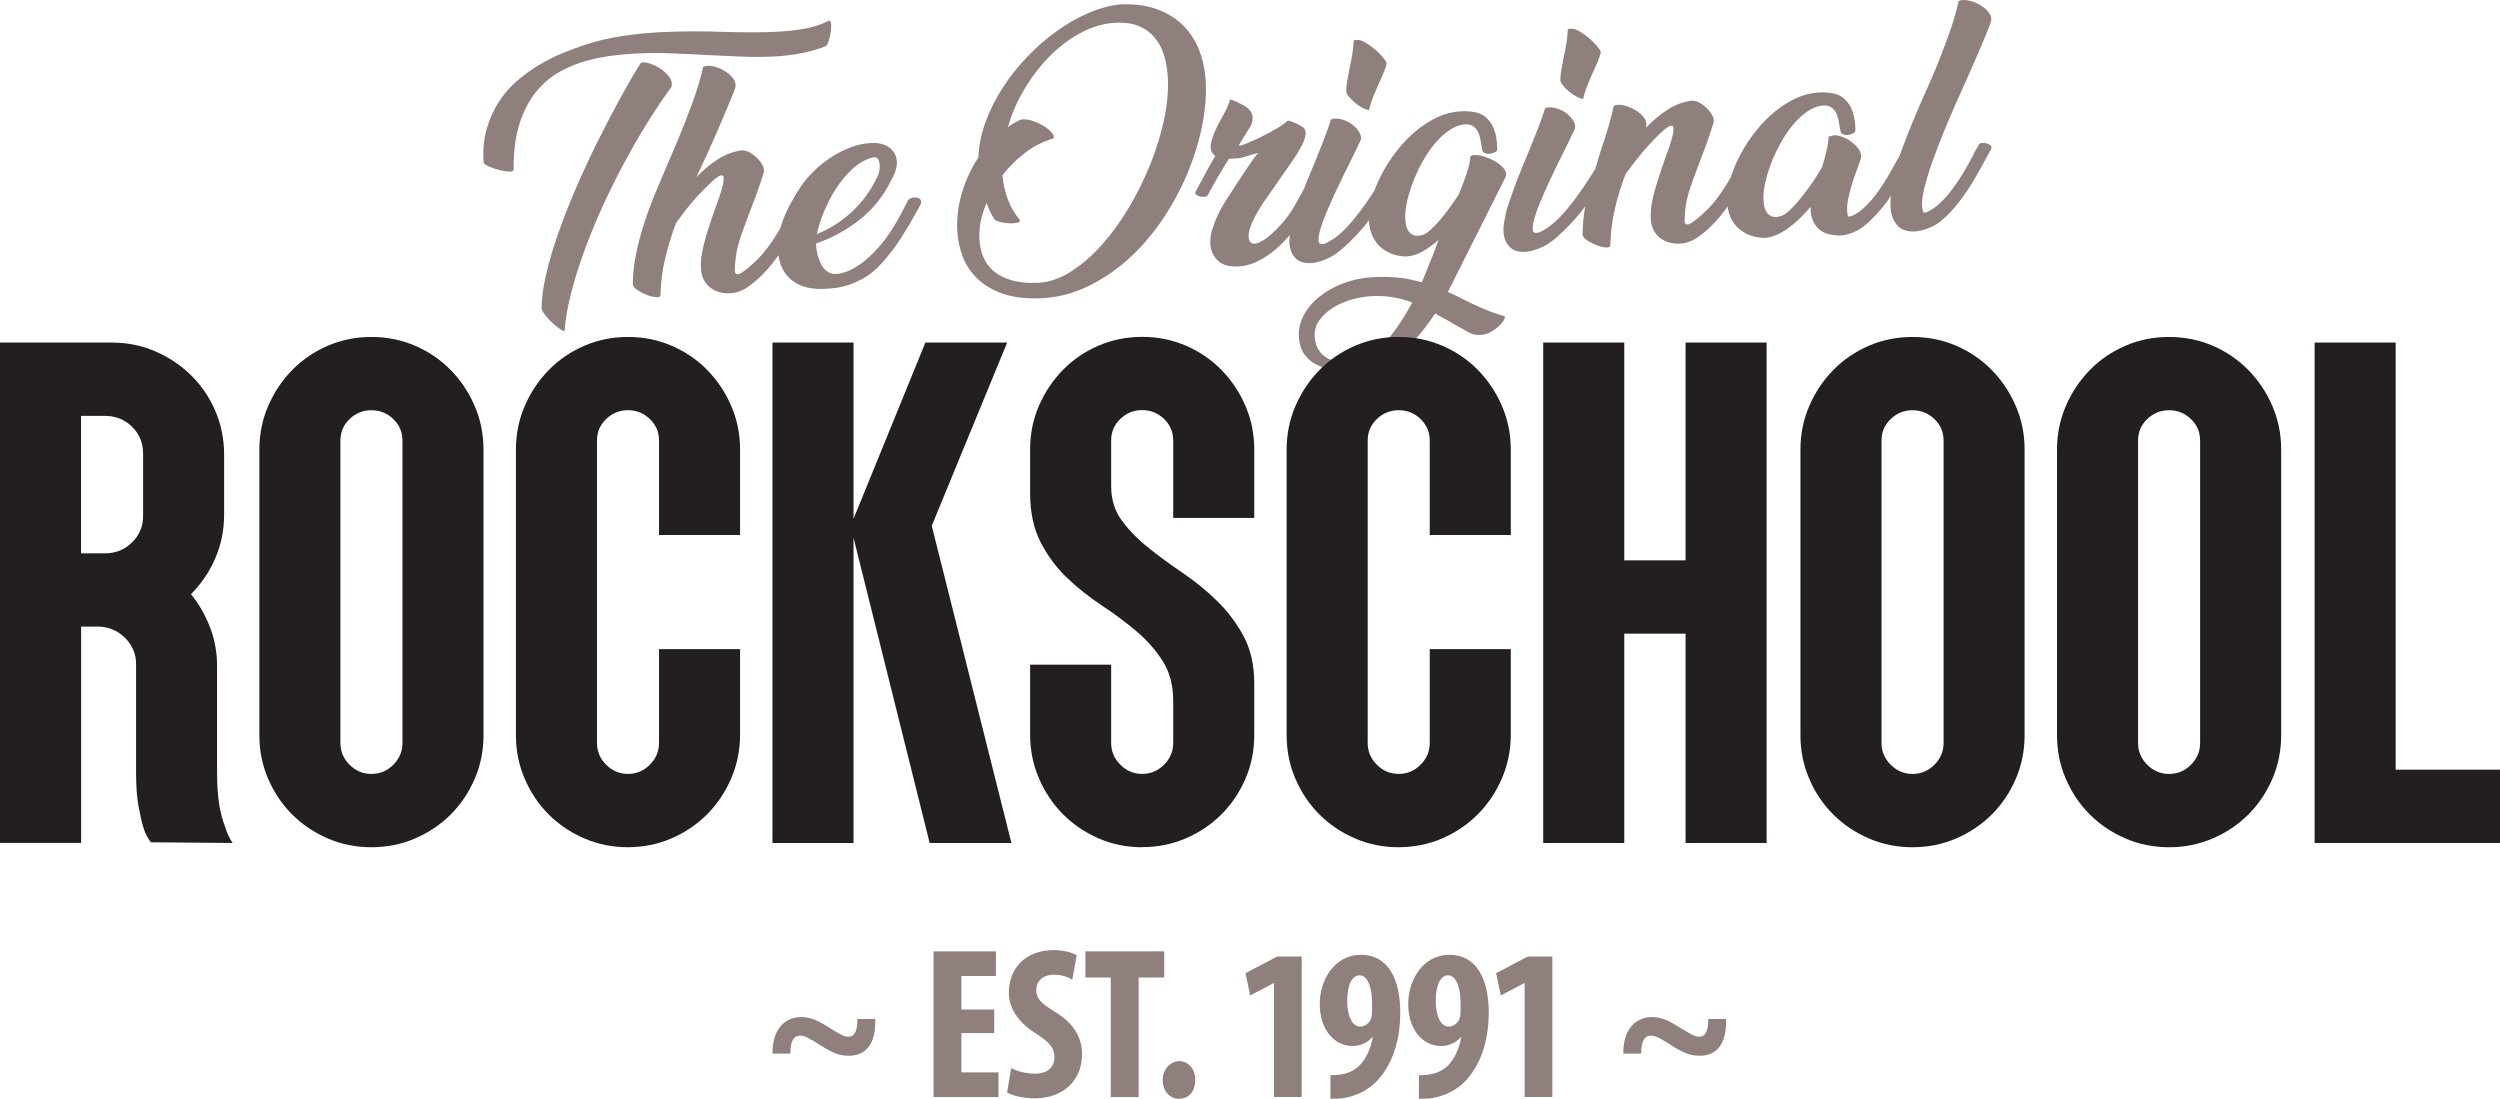 <?xml version="1.0" encoding="UTF-8"?>
<svg id="Layer_1" data-name="Layer 1" xmlns="http://www.w3.org/2000/svg" viewBox="0 0 751.94 330.48">
  <defs>
    <style>
      .cls-1 {
        fill: #231f20;
      }

      .cls-2 {
        fill: #8f807d;
      }
    </style>
  </defs>
  <g>
    <path class="cls-2" d="M232.34,316.89c-.06-8.25,4.55-10.99,8.65-10.99,2.95,0,5.32,1.24,8.52,3.25,3.14,1.95,4.29,2.67,5.64,2.67,1.86,0,2.75-1.62,2.75-5.33h5.32c.32,7.08-2.56,11.05-7.82,11.05-2.82,0-4.61-.65-8.39-2.99-3.46-2.21-4.93-3.06-6.34-3.06-1.73,0-2.95,1.24-2.95,5.4h-5.38Z"/>
    <path class="cls-2" d="M299.04,310.72h-9.87v11.83h11.15v7.41h-19.54v-43.81h18.77v7.41h-10.38v10.08h9.87v7.09Z"/>
    <path class="cls-2" d="M304.14,321.25c1.73.97,4.68,1.69,7.11,1.69,3.97,0,5.89-2.08,5.89-4.94,0-3.18-1.92-4.75-5.57-7.15-5.89-3.64-8.14-8.26-8.14-12.22,0-7.02,4.61-12.87,13.64-12.87,2.82,0,5.51.78,6.79,1.56l-1.35,7.35c-1.22-.78-3.07-1.5-5.51-1.5-3.59,0-5.32,2.21-5.32,4.55,0,2.6,1.28,3.96,5.96,6.83,5.7,3.51,7.82,7.93,7.82,12.55,0,8-5.83,13.26-14.29,13.26-3.46,0-6.85-.91-8.26-1.75l1.22-7.34Z"/>
    <path class="cls-2" d="M334.09,294.01h-7.62v-7.87h23.7v7.87h-7.69v35.95h-8.39v-35.95Z"/>
    <path class="cls-2" d="M354.5,330.48c-2.56,0-4.8-2.21-4.8-5.65,0-3.25,2.37-5.66,4.93-5.66,2.69,0,4.87,2.14,4.87,5.66s-1.99,5.65-4.93,5.65h-.06Z"/>
    <path class="cls-2" d="M383.2,295.7h-.13l-7.05,3.71-1.41-6.7,9.54-5.01h7.37v42.25h-8.33v-34.26Z"/>
    <path class="cls-2" d="M400.15,323.39c1.6,0,2.43-.06,3.84-.33,1.6-.32,3.46-1.17,4.87-2.54,1.79-1.75,3.33-4.75,4.04-8.51h-.19c-1.35,1.5-3.27,2.6-5.96,2.6-5.38,0-9.8-4.88-9.8-12.61,0-7.28,4.42-14.82,12.43-14.82s11.79,7.15,11.79,17.36c0,9.56-3.01,16.25-6.85,20.41-2.56,2.79-6.21,4.68-10.25,5.33-1.35.19-2.63.19-3.91.19v-7.08ZM408.86,293.36c-2.11,0-3.72,2.8-3.65,7.93.06,4.09,1.35,7.48,3.91,7.48,1.47,0,2.75-1.11,3.2-2.21.32-.85.38-1.69.38-4.49,0-5.59-1.54-8.71-3.78-8.71h-.06Z"/>
    <path class="cls-2" d="M426.76,323.39c1.6,0,2.43-.06,3.84-.33,1.6-.32,3.46-1.17,4.87-2.54,1.79-1.75,3.33-4.75,4.04-8.51h-.19c-1.35,1.5-3.27,2.6-5.96,2.6-5.38,0-9.8-4.88-9.8-12.61,0-7.28,4.42-14.82,12.43-14.82s11.79,7.15,11.79,17.36c0,9.56-3.01,16.25-6.85,20.41-2.56,2.79-6.21,4.68-10.25,5.33-1.35.19-2.63.19-3.91.19v-7.08ZM435.48,293.36c-2.11,0-3.72,2.8-3.65,7.93.06,4.09,1.35,7.48,3.91,7.48,1.47,0,2.75-1.11,3.2-2.21.32-.85.38-1.69.38-4.49,0-5.59-1.54-8.71-3.78-8.71h-.06Z"/>
    <path class="cls-2" d="M458.58,295.7h-.13l-7.05,3.71-1.41-6.7,9.54-5.01h7.37v42.25h-8.33v-34.26Z"/>
    <path class="cls-2" d="M488.25,316.89c-.06-8.25,4.55-10.99,8.65-10.99,2.95,0,5.32,1.24,8.52,3.25,3.14,1.95,4.29,2.67,5.64,2.67,1.86,0,2.75-1.62,2.75-5.33h5.32c.32,7.08-2.56,11.05-7.82,11.05-2.82,0-4.61-.65-8.39-2.99-3.46-2.21-4.93-3.06-6.34-3.06-1.73,0-2.95,1.24-2.95,5.4h-5.38Z"/>
  </g>
  <path class="cls-2" d="M590.56,26.06c.82-1.8,1.66-3.71,2.55-5.75.89-2.03,1.72-3.96,2.5-5.79.78-1.83,1.46-3.45,2.04-4.87.58-1.42.96-2.45,1.16-3.08.29-.98.07-1.93-.66-2.86-.73-.92-1.65-1.7-2.76-2.32-1.11-.62-2.27-1.04-3.47-1.27-1.2-.22-2.13-.14-2.8.23-.64,2.98-1.67,6.47-3.11,10.46-1.44,3.99-2.98,7.96-4.65,11.9l-2.97,6.71c-2.17,4.88-4.19,9.78-6.04,14.69-1.85,4.92-3.04,9.83-3.57,14.74-.09.52-.14,1.08-.17,1.71-.02.63-.02,1.16,0,1.62.11,2.15.73,3.93,1.84,5.35,1.11,1.42,2.82,2.12,5.13,2.11,1.12-.06,2.18-.24,3.18-.55s1.9-.67,2.7-1.08c.8-.41,1.5-.86,2.1-1.35.6-.48,1.09-.91,1.47-1.27,1.24-1.14,2.42-2.41,3.54-3.8,1.12-1.39,2.18-2.84,3.18-4.33,1-1.5,1.93-3.01,2.78-4.53.86-1.52,1.67-2.98,2.45-4.38l1.94-3.59c.15-.4.07-.74-.22-1.01-.3-.27-.68-.47-1.14-.62-.46-.15-.93-.19-1.41-.14-.48.05-.8.23-.95.52-.26.47-.52.92-.78,1.36-.26.44-.52.9-.78,1.36h.09c-.88,1.69-1.85,3.44-2.92,5.25-1.07,1.81-2.2,3.53-3.39,5.15-1.19,1.62-2.46,3.08-3.81,4.37-1.35,1.29-2.77,2.26-4.27,2.9l-.68.04c-.3-.27-.48-1.02-.55-2.27-.06-1.19.13-2.73.57-4.62.44-1.89,1.03-3.95,1.76-6.17.74-2.22,1.57-4.52,2.49-6.89.92-2.37,1.84-4.65,2.75-6.82.91-2.18,1.75-4.15,2.54-5.92.79-1.77,1.41-3.15,1.87-4.14l.45-1.05ZM557.75,35.6c-.2-1.18-.56-2.28-1.07-3.31-.51-1.02-1.19-1.91-2.05-2.66-.86-.75-1.92-1.26-3.18-1.53-1.38-.27-2.83-.36-4.35-.28-2.43.13-4.77.72-7.01,1.77-2.24,1.05-4.37,2.41-6.38,4.08-2.01,1.67-3.85,3.55-5.53,5.65-1.67,2.1-3.12,4.26-4.34,6.48-1.22,2.22-2.21,4.43-2.97,6.62-.76,2.2-1.21,4.2-1.34,6.03-.04.34-.06.74-.07,1.19,0,.45,0,.91.03,1.36.06,1.13.29,2.3.69,3.49.4,1.2,1.03,2.3,1.87,3.31.85,1,1.98,1.87,3.41,2.59,1.43.72,3.16,1.11,5.21,1.17,1.24-.07,2.48-.37,3.7-.92,1.22-.55,2.41-1.24,3.59-2.1,1.17-.86,2.32-1.82,3.42-2.9,1.11-1.08,2.17-2.21,3.18-3.4l.06,1.19c.11,2.04.82,3.76,2.14,5.16,1.32,1.41,3.38,2.15,6.16,2.23,1.19,0,2.27-.16,3.25-.47.98-.31,1.85-.68,2.62-1.12.77-.44,1.46-.9,2.05-1.38.6-.48,1.08-.91,1.46-1.27,2.65-2.52,4.94-5.29,6.88-8.32,1.94-3.02,3.71-6.02,5.31-9,.31-.58.6-1.15.89-1.71.28-.55.58-1.09.89-1.62.2-.41.16-.74-.14-1.01-.3-.27-.69-.47-1.18-.62-.49-.15-.99-.19-1.49-.14-.51.06-.84.23-1,.52-.2.41-.4.8-.58,1.18-.18.38-.4.77-.66,1.19-.93,1.69-1.93,3.47-3,5.34-1.06,1.87-2.21,3.65-3.42,5.33-1.22,1.68-2.5,3.18-3.85,4.5-1.35,1.32-2.77,2.27-4.27,2.86l-.76.04c-.18-.16-.3-.83-.36-2.02-.04-.79.04-1.72.24-2.78.2-1.06.45-2.16.76-3.31.31-1.15.66-2.3,1.05-3.46.39-1.16.79-2.25,1.19-3.3.15-.46.31-.91.48-1.34.17-.44.31-.82.41-1.17.23-.98,0-1.94-.66-2.9-.67-.96-1.53-1.78-2.55-2.46-1.03-.68-2.1-1.18-3.23-1.49-1.12-.31-2.01-.28-2.67.1l-.59.03c-.05,1.31-.25,2.77-.62,4.37-.37,1.61-.82,3.25-1.36,4.92-.68,1.23-1.55,2.63-2.63,4.22-1.08,1.59-2.21,3.12-3.38,4.6-1.17,1.48-2.32,2.77-3.45,3.88-1.13,1.11-2.09,1.77-2.88,1.98-1,.28-1.83.34-2.46.17-.63-.17-1.16-.49-1.58-.98-.42-.49-.72-1.08-.9-1.78-.18-.7-.29-1.45-.33-2.24-.05-.9-.01-1.81.11-2.73.12-.92.25-1.72.39-2.4.32-1.43.78-3,1.37-4.71.59-1.7,1.31-3.41,2.15-5.13.85-1.72,1.79-3.37,2.85-4.96,1.05-1.59,2.2-3.01,3.44-4.26,1.24-1.26,2.53-2.27,3.88-3.05,1.35-.78,2.76-1.18,4.23-1.2.85.01,1.56.23,2.12.66.56.42,1,.95,1.32,1.59.32.64.55,1.33.71,2.09.15.76.27,1.45.36,2.07.01.23.05.44.12.63.07.2.11.41.12.63.02.45.27.78.73.98.46.2.98.28,1.54.22.56-.06,1.08-.21,1.55-.47.47-.25.69-.58.67-.97,0-1.19-.11-2.38-.31-3.56M523.4,56.12l4.03-7.62c.2-.41.16-.74-.14-1.01-.3-.27-.68-.47-1.14-.62s-.93-.19-1.41-.14c-.48.05-.79.23-.95.52l-1.23,2.45c-.87,1.69-1.81,3.36-2.8,5-2.08,3.51-4.18,6.3-6.28,8.37-2.1,2.07-3.87,3.51-5.3,4.32-.61.2-1.03.17-1.24-.1-.21-.27-.3-.55-.26-.84.03-1.59.14-3.04.33-4.35.19-1.32.46-2.59.82-3.83.36-1.24.78-2.49,1.25-3.77.47-1.27.98-2.66,1.53-4.16.65-1.68,1.41-3.69,2.28-6.03.87-2.34,1.72-4.84,2.54-7.49.14-.63,0-1.33-.41-2.1s-.96-1.49-1.65-2.17c-.69-.67-1.44-1.23-2.26-1.67-.82-.44-1.57-.64-2.24-.6-2.59.31-5.04,1.22-7.34,2.72-2.3,1.51-4.45,3.31-6.44,5.4.05-.06.08-.15.07-.26h-.09c.29-.97.07-1.92-.66-2.85-.73-.92-1.65-1.7-2.76-2.32-1.11-.62-2.27-1.06-3.47-1.31-1.2-.25-2.13-.18-2.8.19-.55,2.53-1.15,4.86-1.81,6.99-.65,2.13-1.33,4.21-2.01,6.23-1.36,4.32-2.63,8.6-3.79,12.83-1.17,4.23-1.75,8.47-1.76,12.73.09.56.57,1.14,1.45,1.71.88.58,1.81,1.06,2.8,1.43.98.37,1.9.6,2.76.66.85.07,1.3-.15,1.32-.66.09-3.75.55-7.4,1.38-10.96.84-3.56,1.9-7.05,3.2-10.46,1.64-2.24,3.23-4.3,4.78-6.16,1.55-1.87,3.26-3.73,5.15-5.59,1.57-1.56,2.69-2.45,3.39-2.69.7-.23,1.06-.07,1.09.5.04.79-.07,1.69-.33,2.7-.26,1.01-.58,2.09-.98,3.24-.89,2.43-1.67,4.62-2.33,6.59-.66,1.97-1.24,3.77-1.72,5.41-.48,1.64-.86,3.18-1.12,4.61-.26,1.43-.39,2.86-.37,4.27.02,1.47.28,2.74.79,3.79.51,1.05,1.17,1.89,2,2.53.83.64,1.76,1.1,2.8,1.39,1.03.28,2.12.4,3.25.34,1.92-.1,3.8-.81,5.63-2.12,1.83-1.32,3.55-2.87,5.16-4.65,1.61-1.78,3.04-3.63,4.3-5.54,1.26-1.91,2.26-3.51,2.98-4.79M471.57,8.73c-.05,1.31-.19,2.69-.42,4.15-.24,1.46-.52,2.91-.84,4.34-.27,1.32-.5,2.57-.7,3.74-.2,1.17-.3,2.24-.3,3.21.02.4.28.89.76,1.49.49.6,1.07,1.19,1.75,1.78.68.59,1.42,1.1,2.21,1.54.79.44,1.5.7,2.13.78.33-1.38.71-2.63,1.16-3.76.45-1.13.93-2.27,1.44-3.44.56-1.22,1.11-2.44,1.64-3.66.53-1.22.89-2.29,1.07-3.2-.02-.34-.38-.93-1.07-1.78-.7-.84-1.53-1.67-2.51-2.5-.98-.83-1.98-1.53-3-2.1-1.02-.57-1.84-.78-2.46-.64l-.85.04ZM462.59,38.63c-.9,2.26-1.86,4.64-2.86,7.13-.76,1.8-1.5,3.6-2.23,5.39-.73,1.8-1.41,3.53-2.02,5.21-.62,1.68-1.18,3.25-1.67,4.72-.49,1.47-.85,2.75-1.08,3.84h.09c-.47,1.78-.68,3.38-.6,4.79.09,1.75.65,3.21,1.68,4.38,1.03,1.17,2.56,1.73,4.6,1.67,1.02-.05,2.01-.23,2.99-.54.98-.31,1.88-.66,2.71-1.08.83-.41,1.57-.86,2.23-1.35.66-.49,1.2-.91,1.63-1.28,3.36-2.96,6.26-6.08,8.7-9.39,2.43-3.31,4.69-6.77,6.77-10.4h-.08c.32-.41.36-.76.11-1.06s-.58-.51-1.01-.63c-.43-.12-.9-.15-1.41-.09-.51.06-.87.23-1.08.52l-1.18,1.85c-1.05,1.65-2.19,3.36-3.43,5.16-1.24,1.8-2.54,3.52-3.9,5.18-1.36,1.66-2.79,3.14-4.28,4.43-1.49,1.3-3.01,2.27-4.57,2.92l-.68.04c-.68.04-1.03-.37-1.04-1.22-.01-.85.18-1.98.59-3.39.41-1.41.99-3.01,1.75-4.81.76-1.8,1.57-3.64,2.43-5.53.87-1.89,1.76-3.76,2.68-5.63.92-1.86,1.77-3.55,2.54-5.07l2.76-5.76c.12-.91-.14-1.82-.78-2.72-.64-.9-1.45-1.65-2.41-2.26-.97-.6-2-1.01-3.09-1.24-1.09-.23-1.99-.18-2.72.14-.53,1.79-1.25,3.81-2.15,6.07M407.8,108.42c-.95.25-1.88.4-2.78.44-1.13.06-2.24-.02-3.33-.25-1.09-.23-2.07-.63-2.96-1.2-.88-.58-1.62-1.35-2.21-2.31-.59-.96-.95-2.15-1.08-3.56-.16-1.98.31-3.73,1.43-5.26,1.11-1.54,2.55-2.83,4.3-3.88,1.76-1.06,3.72-1.87,5.87-2.44,2.15-.57,4.22-.87,6.21-.92,2.15-.06,4.14.08,5.98.41,1.83.33,3.67.84,5.53,1.54-1.91,3.62-4.02,6.9-6.33,9.86-2.31,2.96-4.96,5.19-7.94,6.71-.83.33-1.73.61-2.68.86M452.88,53.1c.29-.92.01-1.83-.82-2.72-.84-.89-1.87-1.65-3.1-2.26-1.22-.62-2.48-1.06-3.77-1.33-1.29-.27-2.26-.22-2.93.15-.02.74-.13,1.57-.34,2.48-.21.92-.48,1.89-.83,2.9s-.72,2.04-1.11,3.08c-.4,1.04-.8,2.06-1.2,3.04-.79,1.23-1.67,2.53-2.65,3.88-.98,1.35-1.96,2.61-2.95,3.77-.99,1.16-1.94,2.16-2.86,3-.92.84-1.71,1.37-2.38,1.57-1.01.28-1.83.34-2.46.17-.63-.17-1.16-.49-1.58-.98-.42-.49-.73-1.08-.9-1.78-.18-.7-.29-1.45-.33-2.24-.05-.9,0-1.81.11-2.73.12-.92.25-1.72.39-2.4.32-1.43.78-3,1.37-4.71.59-1.7,1.31-3.41,2.15-5.13.84-1.72,1.79-3.37,2.85-4.96,1.05-1.59,2.2-3.01,3.44-4.26,1.24-1.26,2.53-2.27,3.88-3.05,1.35-.78,2.76-1.18,4.23-1.2.85.01,1.56.23,2.12.66.56.42,1,.95,1.32,1.59.32.64.55,1.33.71,2.09.15.76.27,1.45.36,2.07.01.23.05.44.12.63.07.2.1.41.12.63.02.45.27.78.73.98.47.2.98.28,1.54.22.56-.06,1.08-.21,1.55-.47.47-.25.69-.58.67-.97,0-1.19-.11-2.38-.31-3.56-.2-1.18-.56-2.28-1.06-3.31-.51-1.02-1.19-1.91-2.05-2.66-.86-.75-1.92-1.26-3.19-1.53-1.38-.27-2.82-.36-4.35-.28-2.43.13-4.77.72-7.01,1.77-2.24,1.05-4.37,2.41-6.38,4.07-2.01,1.66-3.86,3.54-5.53,5.64-1.68,2.1-3.12,4.26-4.34,6.47-1.22,2.22-2.21,4.42-2.97,6.61-.76,2.19-1.21,4.2-1.34,6.02-.04.34-.06.74-.07,1.19,0,.45,0,.9.03,1.36.06,1.13.29,2.29.69,3.49.4,1.19,1.03,2.29,1.87,3.3.85,1,1.98,1.86,3.41,2.58,1.43.72,3.16,1.11,5.21,1.17,1.7-.09,3.36-.6,4.98-1.53,1.62-.94,3.22-2.1,4.79-3.48l-1.79,4.76-3.24,7.99c-1.09-.28-2.16-.54-3.19-.77-1.03-.23-2.13-.41-3.3-.55-1.17-.14-2.42-.23-3.76-.27-1.34-.04-2.85-.02-4.55.07-3,.16-5.89.75-8.67,1.78-2.78,1.03-5.22,2.38-7.32,4.05-2.09,1.67-3.71,3.61-4.84,5.8-1.13,2.19-1.58,4.53-1.33,7.02.22,1.98.83,3.6,1.83,4.86,1,1.25,2.23,2.23,3.68,2.92,1.46.69,3.07,1.13,4.83,1.33,1.77.19,3.53.24,5.28.15,3.11-.22,5.89-.79,8.33-1.71,2.45-.92,4.68-2.13,6.7-3.63,2.02-1.5,3.86-3.24,5.51-5.22,1.65-1.99,3.24-4.13,4.77-6.42l5.08,2.8h-.09s5.43,3.04,5.43,3.04c.88.47,1.99.66,3.35.59,1.07-.06,2.09-.36,3.06-.92.96-.56,1.78-1.17,2.46-1.83.67-.66,1.17-1.28,1.48-1.86.31-.58.32-.92.03-1.02-2.31-.67-4.53-1.48-6.68-2.41-2.15-.94-4.18-1.9-6.11-2.87-.7-.36-1.38-.71-2.05-1.04-.67-.33-1.38-.65-2.13-.95l17.41-34.69ZM407.17,12.1c-.04,1.31-.19,2.69-.42,4.15-.23,1.46-.52,2.9-.84,4.34-.27,1.32-.5,2.56-.7,3.74s-.29,2.24-.3,3.2c.02.4.27.9.76,1.49.48.6,1.07,1.19,1.75,1.78.68.59,1.42,1.1,2.21,1.54.79.44,1.49.7,2.13.78.32-1.38.71-2.63,1.16-3.76.45-1.13.93-2.27,1.44-3.44.56-1.22,1.11-2.44,1.64-3.66.53-1.22.89-2.29,1.07-3.2-.02-.34-.38-.93-1.07-1.77-.7-.84-1.53-1.68-2.51-2.5-.98-.83-1.98-1.53-3-2.1-1.02-.57-1.84-.78-2.46-.64l-.85.04ZM398.19,42.01c-.9,2.26-1.86,4.64-2.86,7.13-.76,1.8-1.5,3.6-2.23,5.39-.73,1.8-1.4,3.53-2.02,5.21-.62,1.68-1.18,3.25-1.67,4.72-.49,1.47-.85,2.75-1.08,3.84h.09c-.47,1.78-.67,3.38-.6,4.79.09,1.75.65,3.21,1.67,4.38s2.56,1.72,4.6,1.67c1.02-.05,2.02-.23,2.99-.54.98-.31,1.88-.66,2.71-1.08.83-.41,1.57-.86,2.23-1.35.66-.49,1.2-.91,1.63-1.27,3.36-2.96,6.26-6.09,8.7-9.39,2.44-3.3,4.69-6.77,6.77-10.39h-.09c.32-.41.36-.76.12-1.07-.24-.3-.58-.51-1.01-.63-.43-.12-.9-.15-1.41-.1-.51.06-.87.23-1.08.52l-1.18,1.85c-1.05,1.64-2.19,3.36-3.43,5.15-1.24,1.8-2.54,3.52-3.9,5.18-1.36,1.66-2.78,3.14-4.27,4.44-1.49,1.3-3.02,2.27-4.57,2.92l-.68.04c-.68.04-1.03-.37-1.04-1.22-.02-.85.18-1.98.59-3.39.41-1.41.99-3.01,1.75-4.81.76-1.8,1.57-3.64,2.43-5.53.87-1.89,1.76-3.76,2.68-5.63.92-1.86,1.77-3.55,2.54-5.07l2.76-5.76c.12-.91-.14-1.82-.78-2.72-.64-.9-1.45-1.65-2.42-2.26-.97-.6-2-1.02-3.09-1.24-1.09-.23-1.99-.18-2.72.14-.53,1.78-1.25,3.81-2.15,6.07M393.88,61.97c.47-.88.93-1.78,1.39-2.71.36-.64.71-1.3,1.05-1.97.33-.67.68-1.33,1.05-1.97.2-.41.16-.74-.14-1.01-.3-.27-.68-.47-1.14-.62-.46-.15-.93-.19-1.41-.14-.48.05-.82.23-1.03.52-.57,1.11-1.3,2.49-2.21,4.16-.91,1.66-1.83,3.29-2.77,4.87-.89,1.41-1.87,2.72-2.94,3.94-1.07,1.22-2.12,2.29-3.15,3.23-1.03.93-2.01,1.67-2.95,2.2-.94.53-1.72.81-2.34.84-1.08,0-1.65-.71-1.73-2.12-.04-.85.12-1.79.49-2.83s.84-2.1,1.41-3.18c.57-1.08,1.16-2.12,1.79-3.11.63-1,1.21-1.85,1.74-2.56.68-1,1.37-1.99,2.06-2.96.68-.97,1.37-1.96,2.06-2.96,1.16-1.65,2.28-3.25,3.36-4.81,1.08-1.56,1.99-3,2.71-4.31.73-1.31,1.2-2.49,1.43-3.52.23-1.03.1-1.85-.39-2.45-.06-.05-.3-.21-.71-.47-.41-.26-.88-.52-1.4-.78-.52-.25-1.05-.48-1.57-.68-.52-.2-.95-.29-1.29-.27-.27.36-.85.82-1.75,1.41-.9.59-1.92,1.19-3.05,1.82s-2.32,1.24-3.56,1.84c-1.24.6-2.37,1.12-3.36,1.54-1,.42-1.77.7-2.3.84-.53.14-.69.04-.48-.32l3.53-5.72c.35-.98.5-1.78.47-2.41-.07-1.35-.83-2.47-2.26-3.33-1.44-.86-2.93-1.56-4.49-2.1-.24.81-.52,1.59-.85,2.34-.33.76-.7,1.49-1.12,2.19-.47.82-.93,1.68-1.4,2.58-.46.9-.88,1.79-1.26,2.66-.38.87-.69,1.72-.93,2.56s-.34,1.56-.31,2.18c.06,1.08.52,1.9,1.41,2.48-.58,1-1.13,1.97-1.68,2.94-.54.97-1.05,1.89-1.51,2.76-.41.76-.85,1.58-1.32,2.45-.47.87-.9,1.69-1.32,2.45-.26.41-.26.75.01,1.02.27.27.63.47,1.09.58.46.12.93.17,1.41.14.48-.02.83-.18,1.04-.48.93-1.75,1.94-3.57,3.03-5.47,1.09-1.9,2.21-3.73,3.37-5.5l1.02-.05c1.08,0,1.94-.07,2.58-.22.64-.15,1.27-.32,1.89-.52.5-.2,1.02-.36,1.55-.51.53-.14,1.14-.28,1.81-.43-.28.18-.81.82-1.6,1.91-.79,1.09-1.66,2.37-2.61,3.84l-1.81,2.73c-.27.3-.53.68-.79,1.15-.26.47-.5.85-.71,1.14-.84,1.29-1.68,2.6-2.52,3.92-.84,1.32-1.58,2.66-2.21,4.03-.64,1.37-1.18,2.74-1.61,4.13-.44,1.38-.65,2.79-.63,4.2.04,1.93.7,3.6,1.96,5,1.27,1.41,3.15,2.1,5.64,2.09,2.27,0,4.43-.5,6.47-1.49,2.05-.99,3.94-2.24,5.67-3.74,1.73-1.51,3.33-3.18,4.8-5.02,1.46-1.83,2.74-3.63,3.84-5.39.52-.82,1.02-1.67,1.49-2.54M307.18,35.92c-.72.32-1.43.67-2.11,1.05-.69.38-1.33.81-1.93,1.29,1.15-4.03,2.85-7.91,5.09-11.63,2.24-3.72,4.82-7.04,7.73-9.95,2.91-2.91,6.08-5.25,9.5-7.01,3.42-1.77,6.95-2.72,10.57-2.85,2.55-.08,4.75.28,6.6,1.06,1.86.78,3.4,1.91,4.64,3.38,1.24,1.47,2.18,3.24,2.83,5.3.65,2.07,1.03,4.35,1.16,6.84.2,3.79-.17,7.91-1.1,12.36-.93,4.45-2.29,8.94-4.1,13.46-1.81,4.52-3.96,8.89-6.46,13.11-2.5,4.22-5.23,7.98-8.17,11.29-2.95,3.31-6.05,5.99-9.32,8.07-3.27,2.07-6.51,3.19-9.73,3.36-3.05.16-5.69-.07-7.91-.69-2.22-.62-4.03-1.52-5.46-2.69-1.42-1.18-2.49-2.6-3.2-4.26-.71-1.67-1.12-3.46-1.22-5.39-.19-3.57.53-7.21,2.15-10.93l.29.67c.2.56.43,1.14.69,1.75.26.61.69,1.38,1.31,2.32.25.39.83.69,1.75.93.92.24,1.85.37,2.79.41.94.04,1.74-.02,2.42-.17.67-.15.91-.44.72-.89-1.58-1.9-2.78-3.97-3.6-6.2-.83-2.23-1.36-4.61-1.61-7.16,2.02-2.6,4.31-4.88,6.87-6.83,2.56-1.95,5.3-3.34,8.21-4.18.5-.25.53-.72.09-1.41-.43-.68-1.14-1.36-2.1-2.02-.97-.66-2.09-1.24-3.37-1.74-1.27-.5-2.5-.72-3.69-.66l-.34.02ZM289.61,77.3c.98,2.5,2.46,4.7,4.43,6.57,1.97,1.88,4.44,3.36,7.42,4.42,2.98,1.06,6.53,1.54,10.67,1.44,5.04-.09,9.82-1.18,14.34-3.26,4.51-2.08,8.68-4.81,12.5-8.18,3.82-3.38,7.24-7.27,10.28-11.68,3.03-4.41,5.57-9.01,7.62-13.8,2.05-4.79,3.58-9.62,4.6-14.49,1.02-4.87,1.42-9.46,1.19-13.76-.18-3.45-.86-6.65-2.03-9.59-1.18-2.94-2.85-5.47-5.03-7.56-2.18-2.1-4.84-3.69-7.99-4.77-3.15-1.08-6.79-1.51-10.92-1.3-2.99.33-6.09,1.18-9.31,2.57-3.22,1.39-6.37,3.18-9.46,5.39-3.09,2.2-6.02,4.74-8.79,7.61-2.77,2.87-5.23,5.95-7.39,9.24-2.15,3.29-3.9,6.74-5.24,10.35-1.34,3.62-2.09,7.24-2.24,10.88-2.21,3.35-3.86,6.92-4.97,10.72-1.11,3.8-1.56,7.54-1.37,11.22.15,2.83.71,5.49,1.7,7.99M264.03,47.76c.33.44.52,1.08.57,1.93.05,1.02-.12,2.05-.52,3.09-1.94,4.19-4.48,7.76-7.65,10.74-3.16,2.97-6.74,5.27-10.74,6.9.36-1.83,1.03-3.97,2-6.4.98-2.43,2.18-4.79,3.63-7.08,1.44-2.29,3.12-4.32,5.04-6.09,1.92-1.77,3.97-2.94,6.15-3.51.67-.15,1.18,0,1.51.43M269.73,48.57c-.09-1.75-.82-3.13-2.17-4.14-1.36-1-3.11-1.48-5.26-1.43-2.21.06-4.4.52-6.57,1.36-2.17.85-4.2,1.91-6.09,3.17-1.89,1.26-3.57,2.64-5.06,4.14-1.48,1.5-2.64,2.86-3.49,4.1-2.68,4-4.59,7.6-5.73,10.81s-1.56,6.42-1.28,9.64c.35,3.5,1.74,6.2,4.17,8.12,2.43,1.91,5.73,2.76,9.92,2.54.68-.04,1.61-.11,2.8-.23s2.49-.4,3.91-.84c1.42-.44,2.9-1.08,4.45-1.89,1.54-.82,3.07-1.95,4.59-3.39,2.69-2.81,4.95-5.63,6.79-8.48,1.83-2.85,3.37-5.41,4.62-7.69l1.48-2.72c.31-.58.35-1.07.14-1.45-.22-.39-.58-.63-1.06-.75-.49-.12-1.01-.1-1.57.04-.56.14-1,.45-1.31.92-.57,1.16-1.18,2.39-1.85,3.67-.67,1.28-1.43,2.6-2.26,3.95-1.57,2.58-3.21,4.8-4.92,6.68-1.72,1.88-3.39,3.41-5.03,4.6-1.64,1.19-3.21,2.04-4.72,2.55-1.51.5-2.8.67-3.89.5-1.55-.43-2.73-1.49-3.52-3.18-.8-1.69-1.24-3.44-1.34-5.25l-.04-.68c5.01-1.74,9.48-4.2,13.4-7.38,3.92-3.18,6.97-7.04,9.18-11.58,1.25-2.16,1.83-4.07,1.74-5.71M237.73,71.09l4.03-7.61c.2-.41.16-.74-.14-1.01-.3-.27-.68-.47-1.14-.62-.46-.15-.93-.19-1.41-.14-.48.05-.8.23-.95.52l-1.23,2.45c-.87,1.69-1.81,3.36-2.8,4.99-2.08,3.51-4.18,6.3-6.28,8.37-2.1,2.07-3.87,3.51-5.3,4.32-.62.2-1.03.17-1.24-.11-.21-.27-.3-.55-.26-.84.03-1.59.14-3.04.33-4.36.18-1.31.46-2.59.82-3.83.36-1.24.78-2.49,1.25-3.76.47-1.27.98-2.66,1.52-4.16.65-1.68,1.41-3.69,2.28-6.03.87-2.34,1.72-4.84,2.54-7.49.14-.63,0-1.33-.41-2.11-.41-.77-.96-1.49-1.65-2.17-.69-.67-1.44-1.23-2.26-1.67-.82-.44-1.57-.64-2.24-.6-2.59.31-5.04,1.21-7.35,2.72-2.3,1.51-4.45,3.31-6.44,5.4l.23-.44,3.29-7.06c.81-1.8,1.65-3.69,2.51-5.66.86-1.97,1.67-3.86,2.43-5.66.76-1.8,1.43-3.42,2.04-4.87.6-1.45,1.03-2.55,1.27-3.3.23-.98-.01-1.93-.74-2.85-.73-.92-1.64-1.7-2.72-2.32-1.08-.63-2.21-1.05-3.39-1.27-1.17-.22-2.12-.15-2.84.23-.64,2.98-1.67,6.47-3.11,10.46-1.44,3.99-2.99,7.95-4.65,11.9l-2.2,5.13c-1.36,3.19-2.73,6.41-4.09,9.66-1.36,3.25-2.57,6.47-3.62,9.68-1.05,3.2-1.89,6.37-2.52,9.49-.63,3.12-.95,6.16-.97,9.11.09.56.57,1.13,1.45,1.71.88.58,1.81,1.05,2.8,1.43.98.38,1.9.6,2.76.66.86.07,1.3-.15,1.33-.66.08-3.8.56-7.49,1.42-11.05.86-3.56,1.94-7.08,3.23-10.55,1.58-2.24,3.15-4.28,4.7-6.12,1.55-1.84,3.27-3.66,5.16-5.46,1.56-1.56,2.69-2.45,3.39-2.69s1.06-.07,1.09.5c.04.79-.07,1.69-.33,2.7-.26,1-.58,2.09-.98,3.24-.89,2.43-1.67,4.63-2.34,6.59-.66,1.96-1.23,3.76-1.71,5.41-.48,1.64-.86,3.18-1.12,4.61-.27,1.43-.39,2.85-.37,4.27.02,1.48.28,2.74.79,3.79.51,1.05,1.18,1.89,2.01,2.53.83.64,1.76,1.1,2.79,1.38,1.04.29,2.12.4,3.25.34,1.92-.1,3.8-.81,5.63-2.13,1.83-1.31,3.55-2.87,5.16-4.65,1.61-1.79,3.04-3.63,4.3-5.54,1.26-1.91,2.26-3.51,2.98-4.79M186.36,29.89c-2.2,4.03-4.4,8.26-6.61,12.68-2.21,4.43-4.32,8.98-6.35,13.65-2.02,4.67-3.81,9.2-5.37,13.6-1.56,4.39-2.8,8.57-3.73,12.53-.93,3.96-1.4,7.45-1.41,10.45.08.5.47,1.19,1.17,2.07.7.87,1.48,1.69,2.34,2.47.86.77,1.65,1.39,2.35,1.83.71.44,1.07.47,1.11.07.19-2.96.75-6.34,1.68-10.13.93-3.79,2.14-7.8,3.62-12.01,1.48-4.22,3.21-8.56,5.19-13.03,1.98-4.47,4.13-8.91,6.45-13.31,2.32-4.4,4.76-8.7,7.32-12.89,2.56-4.19,5.16-8.08,7.81-11.68.34-1.09.08-2.17-.76-3.23-.85-1.06-1.88-1.94-3.07-2.65-1.2-.7-2.36-1.18-3.48-1.43-1.12-.25-1.81-.15-2.07.32-1.94,3.11-4,6.68-6.2,10.71M156.28,37.12c1.24-3.84,2.93-7.05,5.07-9.62,2.13-2.58,4.59-4.62,7.38-6.13,2.78-1.51,5.69-2.62,8.71-3.35,2.24-.57,4.47-1,6.7-1.29,2.22-.28,4.5-.49,6.82-.61,3.68-.19,7.38-.22,11.1-.07,3.72.15,7.4.32,11.04.53,3.41.16,6.78.31,10.11.45,3.33.14,6.54.12,9.65-.04,2.77-.15,5.49-.47,8.16-.98,2.67-.51,5.11-1.22,7.33-2.13.38-.3.7-.9.97-1.79.26-.89.46-1.8.58-2.71.12-.91.14-1.71.04-2.39s-.33-.92-.72-.73c-2.1,1.07-4.41,1.85-6.94,2.32-2.53.47-5.29.79-8.29.95-2.43.13-5.01.19-7.73.19-2.72,0-5.45-.04-8.17-.12-3.07-.12-6.33-.18-9.79-.17-3.46.01-6.8.1-10.03.27-3.85.2-7.67.6-11.47,1.19s-7.45,1.47-10.96,2.62c-2.01.67-4.18,1.48-6.51,2.42-2.33.95-4.65,2.1-6.96,3.47-2.31,1.37-4.54,2.96-6.68,4.78-2.15,1.81-4,3.92-5.58,6.33-1.57,2.41-2.81,5.14-3.7,8.19-.89,3.05-1.21,6.47-.95,10.26.25.39.87.79,1.85,1.22.99.43,2.03.77,3.12,1.03,1.09.25,2.05.39,2.87.4.82.01,1.22-.23,1.19-.74-.05-5.33.55-9.91,1.79-13.75"/>
  <g>
    <path class="cls-1" d="M65.3,232.56c0,3.68.21,6.82.64,9.43.42,2.62.99,4.77,1.7,6.47.56,1.98,1.34,3.68,2.33,5.09l-24.59-.21c-.99-1.27-1.73-2.72-2.23-4.35-.5-1.62-.99-3.78-1.48-6.47-.5-2.68-.74-6.01-.74-9.96v-32.86c0-2.97-1.08-5.54-3.22-7.74-2.15-2.19-4.8-3.36-7.94-3.5h-5.37v65.08H0V103.03h33.6c4.65,0,9.01.88,13.1,2.65,4.09,1.77,7.68,4.17,10.78,7.21,3.1,3.04,5.53,6.61,7.29,10.71,1.76,4.1,2.64,8.48,2.64,13.14v18.02c0,4.66-.88,9.05-2.65,13.14-1.77,4.1-4.21,7.71-7.31,10.81,2.4,2.97,4.31,6.29,5.72,9.96,1.41,3.68,2.12,7.56,2.12,11.66v32.22ZM24.38,166.42h7.29c3.14,0,5.82-1.09,8.04-3.27,2.22-2.18,3.33-4.82,3.33-7.91v-18.77c0-3.23-1.11-5.94-3.33-8.12-2.22-2.18-4.97-3.27-8.25-3.27h-7.08v41.34Z"/>
    <path class="cls-1" d="M111.72,254.83c-4.66,0-9.05-.88-13.14-2.65-4.1-1.77-7.67-4.17-10.71-7.21-3.04-3.04-5.44-6.61-7.21-10.71-1.77-4.1-2.65-8.48-2.65-13.14v-85.86c0-4.66.88-9.04,2.65-13.14,1.77-4.1,4.17-7.7,7.21-10.81,3.04-3.11,6.6-5.54,10.71-7.31,4.1-1.77,8.48-2.65,13.14-2.65s9.04.88,13.14,2.65c4.1,1.77,7.67,4.21,10.71,7.31,3.04,3.11,5.44,6.71,7.21,10.81,1.77,4.1,2.65,8.48,2.65,13.14v85.86c0,4.66-.88,9.05-2.65,13.14-1.77,4.1-4.17,7.67-7.21,10.71-3.04,3.04-6.61,5.44-10.71,7.21-4.1,1.77-8.48,2.65-13.14,2.65ZM102.39,223.47c0,2.54.92,4.73,2.76,6.56,1.83,1.83,4.03,2.75,6.57,2.75s4.73-.91,6.57-2.75c1.83-1.83,2.76-4.02,2.76-6.56v-90.98c0-2.54-.92-4.69-2.76-6.45-1.84-1.76-4.03-2.65-6.57-2.65s-4.74.88-6.57,2.65c-1.84,1.76-2.76,3.92-2.76,6.45v90.98Z"/>
    <path class="cls-1" d="M188.89,254.83c-4.66,0-9.05-.88-13.14-2.65-4.1-1.77-7.67-4.17-10.71-7.21-3.04-3.04-5.44-6.61-7.21-10.71-1.77-4.1-2.65-8.48-2.65-13.14v-85.86c0-4.66.88-9.04,2.65-13.14,1.77-4.1,4.17-7.7,7.21-10.81,3.04-3.11,6.6-5.54,10.71-7.31,4.1-1.77,8.48-2.65,13.14-2.65s9.04.88,13.14,2.65c4.1,1.77,7.67,4.21,10.71,7.31,3.04,3.11,5.44,6.71,7.21,10.81,1.77,4.1,2.65,8.48,2.65,13.14v25.65h-24.38v-28.41c0-2.54-.92-4.7-2.76-6.47-1.84-1.77-4.03-2.65-6.57-2.65s-4.74.88-6.57,2.65c-1.84,1.76-2.76,3.92-2.76,6.45v90.98c0,2.54.92,4.73,2.76,6.56,1.83,1.83,4.03,2.75,6.57,2.75s4.73-.92,6.57-2.76c1.83-1.83,2.76-4.03,2.76-6.57v-28.2h24.38v25.65c0,4.66-.88,9.06-2.65,13.18-1.77,4.12-4.17,7.72-7.21,10.79-3.04,3.07-6.61,5.5-10.71,7.28-4.1,1.78-8.48,2.68-13.14,2.68Z"/>
    <path class="cls-1" d="M256.72,253.55h-24.38V103.03h24.38v53l21.62-53h24.59l-22.68,55.12,23.96,95.4h-24.59l-22.9-91.8v91.8Z"/>
    <path class="cls-1" d="M343.54,254.83c-4.66,0-9.05-.89-13.14-2.68-4.1-1.78-7.67-4.21-10.71-7.28-3.04-3.07-5.44-6.66-7.21-10.79-1.77-4.12-2.65-8.52-2.65-13.18v-20.99h24.38v23.53c0,2.54.92,4.74,2.76,6.57,1.83,1.84,4.03,2.76,6.57,2.76s4.73-.91,6.57-2.75c1.83-1.83,2.76-4.02,2.76-6.56v-12.7c0-4.66-1.06-8.64-3.18-11.96-2.12-3.32-4.77-6.31-7.95-9-3.18-2.68-6.65-5.25-10.39-7.73-3.75-2.47-7.21-5.22-10.39-8.25-3.18-3.03-5.83-6.6-7.95-10.69-2.12-4.09-3.18-9.03-3.18-14.82v-13.12c0-4.66.88-9.03,2.65-13.12,1.77-4.09,4.17-7.69,7.21-10.8,3.04-3.1,6.6-5.54,10.71-7.3,4.1-1.76,8.48-2.65,13.14-2.65s9.04.88,13.14,2.65c4.1,1.77,7.67,4.21,10.71,7.31,3.04,3.11,5.44,6.71,7.21,10.81,1.77,4.1,2.65,8.48,2.65,13.14v20.56h-24.38v-23.32c0-2.54-.92-4.7-2.76-6.47-1.84-1.77-4.03-2.65-6.57-2.65s-4.74.88-6.57,2.65c-1.84,1.77-2.76,3.92-2.76,6.47v13.78c0,3.96,1.06,7.39,3.18,10.28,2.12,2.9,4.77,5.62,7.95,8.16,3.18,2.54,6.64,5.09,10.39,7.63,3.74,2.54,7.21,5.37,10.39,8.48,3.18,3.11,5.83,6.65,7.95,10.6,2.12,3.96,3.18,8.69,3.18,14.2v15.48c0,4.66-.88,9.05-2.65,13.14-1.77,4.1-4.17,7.67-7.21,10.71-3.04,3.04-6.61,5.44-10.71,7.21-4.1,1.77-8.48,2.65-13.14,2.65Z"/>
    <path class="cls-1" d="M420.7,254.83c-4.66,0-9.05-.88-13.14-2.65-4.1-1.77-7.67-4.17-10.71-7.21-3.04-3.04-5.44-6.61-7.21-10.71-1.77-4.1-2.65-8.48-2.65-13.14v-85.86c0-4.66.88-9.04,2.65-13.14,1.77-4.1,4.17-7.7,7.21-10.81,3.04-3.11,6.61-5.54,10.71-7.31,4.1-1.77,8.48-2.65,13.14-2.65s9.04.88,13.14,2.65c4.1,1.77,7.67,4.21,10.71,7.31,3.04,3.11,5.44,6.71,7.21,10.81,1.77,4.1,2.65,8.48,2.65,13.14v25.65h-24.38v-28.41c0-2.54-.92-4.7-2.76-6.47-1.84-1.77-4.03-2.65-6.57-2.65s-4.74.88-6.57,2.65c-1.84,1.76-2.76,3.92-2.76,6.45v90.98c0,2.54.92,4.73,2.76,6.56,1.83,1.83,4.03,2.75,6.57,2.75s4.73-.92,6.57-2.76c1.84-1.83,2.76-4.03,2.76-6.57v-28.2h24.38v25.65c0,4.66-.88,9.06-2.65,13.18-1.77,4.12-4.17,7.72-7.21,10.79-3.04,3.07-6.61,5.5-10.71,7.28-4.1,1.78-8.48,2.68-13.14,2.68Z"/>
    <path class="cls-1" d="M488.54,253.55h-24.38V103.03h24.38v65.51h18.44v-65.51h24.38v150.52h-24.38v-62.96h-18.44v62.96Z"/>
    <path class="cls-1" d="M575.24,254.83c-4.66,0-9.05-.88-13.14-2.65-4.1-1.77-7.67-4.17-10.71-7.21-3.04-3.04-5.44-6.61-7.21-10.71-1.77-4.1-2.65-8.48-2.65-13.14v-85.86c0-4.66.88-9.04,2.65-13.14,1.77-4.1,4.17-7.7,7.21-10.81,3.04-3.11,6.61-5.54,10.71-7.31,4.1-1.77,8.48-2.65,13.14-2.65s9.04.88,13.14,2.65c4.1,1.77,7.67,4.21,10.71,7.31,3.04,3.11,5.44,6.71,7.21,10.81,1.77,4.1,2.65,8.48,2.65,13.14v85.86c0,4.66-.88,9.05-2.65,13.14-1.77,4.1-4.17,7.67-7.21,10.71-3.04,3.04-6.61,5.44-10.71,7.21-4.1,1.77-8.48,2.65-13.14,2.65ZM565.92,223.47c0,2.54.92,4.73,2.76,6.56,1.83,1.83,4.03,2.75,6.57,2.75s4.73-.91,6.57-2.75c1.84-1.83,2.76-4.02,2.76-6.56v-90.98c0-2.54-.92-4.69-2.76-6.45-1.84-1.76-4.03-2.65-6.57-2.65s-4.74.88-6.57,2.65c-1.84,1.76-2.76,3.92-2.76,6.45v90.98Z"/>
    <path class="cls-1" d="M652.41,254.83c-4.66,0-9.05-.88-13.14-2.65-4.1-1.77-7.67-4.17-10.71-7.21-3.04-3.04-5.44-6.61-7.21-10.71-1.77-4.1-2.65-8.48-2.65-13.14v-85.86c0-4.66.88-9.04,2.65-13.14,1.77-4.1,4.17-7.7,7.21-10.81,3.04-3.11,6.61-5.54,10.71-7.31,4.1-1.77,8.48-2.65,13.14-2.65s9.04.88,13.14,2.65c4.1,1.77,7.67,4.21,10.71,7.31,3.04,3.11,5.44,6.71,7.21,10.81,1.77,4.1,2.65,8.48,2.65,13.14v85.86c0,4.66-.88,9.05-2.65,13.14-1.77,4.1-4.17,7.67-7.21,10.71-3.04,3.04-6.61,5.44-10.71,7.21-4.1,1.77-8.48,2.65-13.14,2.65ZM643.08,223.47c0,2.54.92,4.73,2.76,6.56,1.83,1.83,4.03,2.75,6.57,2.75s4.73-.91,6.57-2.75c1.84-1.83,2.76-4.02,2.76-6.56v-90.98c0-2.54-.92-4.69-2.76-6.45-1.84-1.76-4.03-2.65-6.57-2.65s-4.74.88-6.57,2.65c-1.84,1.76-2.76,3.92-2.76,6.45v90.98Z"/>
    <path class="cls-1" d="M751.94,253.55h-55.76V103.03h24.38v128.47h31.38v22.05Z"/>
  </g>
</svg>